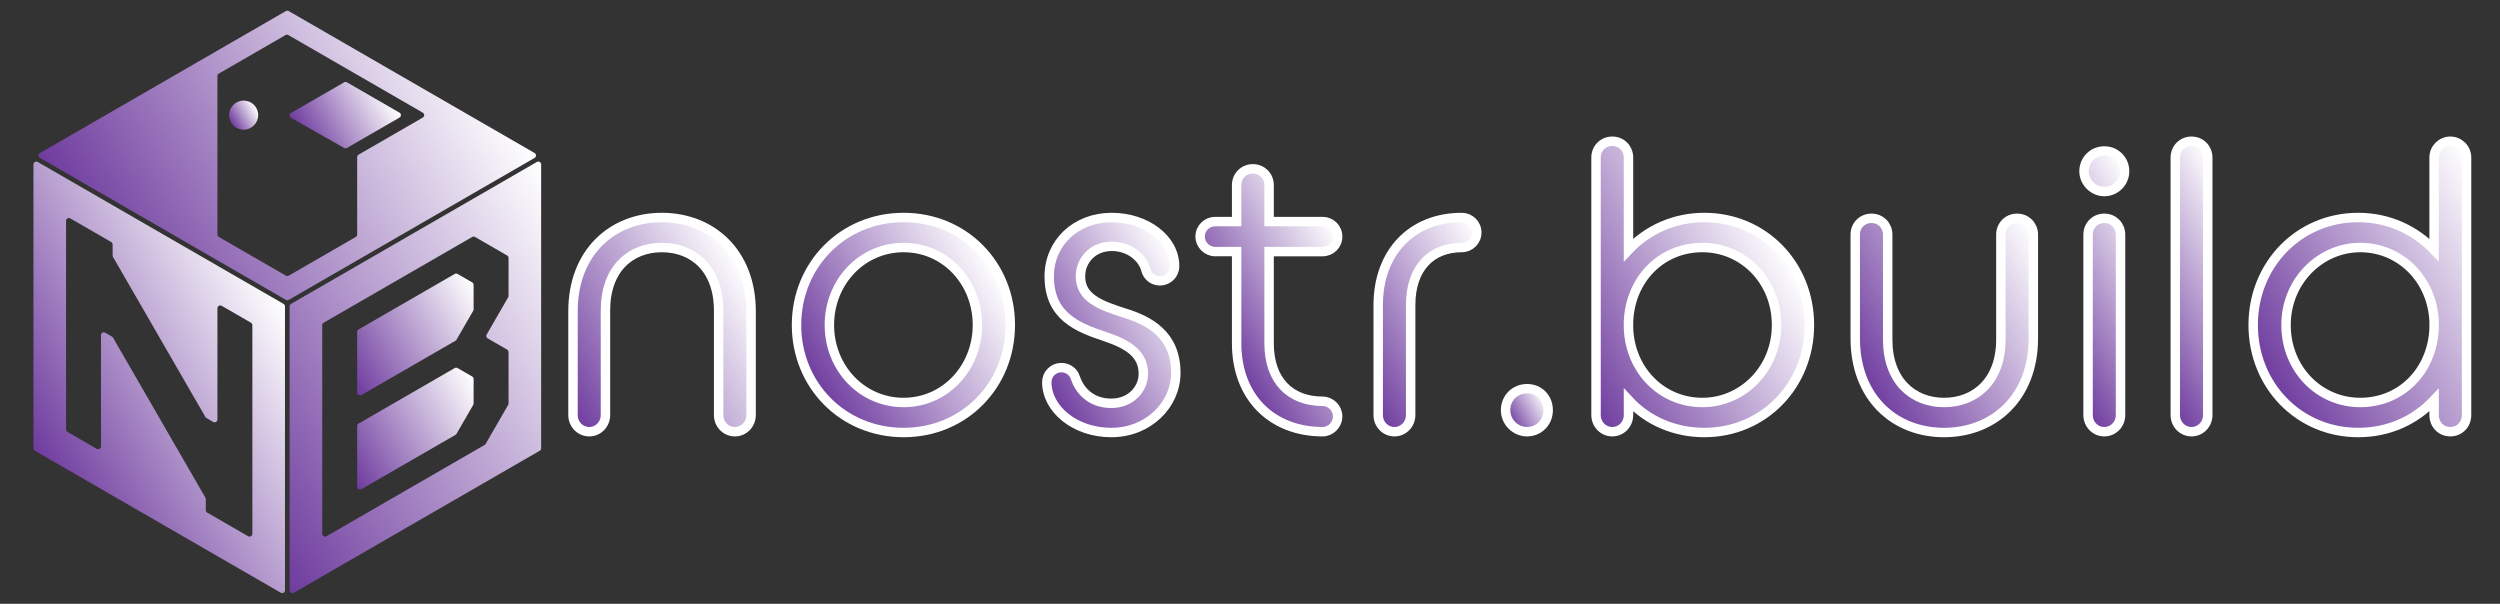 <svg style="width:100%;height:100%" viewBox="0 0 2650 640" xmlns="http://www.w3.org/2000/svg" xmlns:xlink="http://www.w3.org/1999/xlink"><rect x="0" y="0" width="2650" height="640" fill="#333333" stroke="none"/><linearGradient id="a" gradientUnits="userSpaceOnUse" x1="271.61" x2="244.88" y1="114.32" y2="129.75"><stop offset="0" stop-color="#fff"/><stop offset="1" stop-color="#6f3c9f"/><stop offset="1" stop-color="#884ea4"/></linearGradient><linearGradient id="b" x1="410.64" x2="321.36" xlink:href="#a" y1="96.41" y2="147.95"/><linearGradient id="c" x1="502.6" x2="106.47" xlink:href="#a" y1="50.44" y2="279.15"/><linearGradient id="d" x1="301.66" x2="35.85" xlink:href="#a" y1="323.23" y2="476.7"/><linearGradient id="e" x1="507.8" x2="365.06" xlink:href="#a" y1="410.89" y2="493.3"/><linearGradient id="f" x1="507.8" x2="365.06" xlink:href="#a" y1="311.12" y2="393.53"/><linearGradient id="g" x1="638.37" x2="242.25" xlink:href="#a" y1="285.61" y2="514.32"/><linearGradient id="h" gradientUnits="userSpaceOnUse" x1="799.09" x2="594.07" y1="303.59" y2="421.96"><stop offset="0" stop-color="#fff"/><stop offset="1" stop-color="#6f3c9f"/></linearGradient><linearGradient id="i" x1="1056.43" x2="858.96" xlink:href="#h" y1="287.55" y2="401.56"/><linearGradient id="j" x1="1260.18" x2="1095.85" xlink:href="#h" y1="297.18" y2="392.06"/><linearGradient id="k" x1="1435.7" x2="1291.78" xlink:href="#h" y1="277.28" y2="360.38"/><linearGradient id="l" x1="1593.91" x2="1427.7" xlink:href="#h" y1="291.55" y2="387.51"/><linearGradient id="m" x1="1638.19" x2="1598.88" xlink:href="#h" y1="423.42" y2="446.12"/><linearGradient id="n" x1="1877.55" x2="1650.47" xlink:href="#h" y1="242.33" y2="373.43"/><linearGradient id="o" x1="2168.56" x2="1963.68" xlink:href="#h" y1="266.95" y2="385.24"/><linearGradient id="p" x1="2304.13" x2="2158.53" xlink:href="#h" y1="265.96" y2="350.02"/><linearGradient id="q" x1="2397.08" x2="2248.88" xlink:href="#h" y1="260.83" y2="346.4"/><linearGradient id="r" x1="2671.54" x2="2409.03" xlink:href="#h" y1="260.88" y2="412.44"/><circle cx="258.25" cy="122.04" fill="url(#a)" r="15.43"/><path d="m364.75 87.27-56.22 32.46c-2.01 1.16-2 4.06.02 5.21l56.19 31.89c.93.52 2.06.52 2.98-.01l55.75-32.18c2-1.15 2-4.04 0-5.2l-55.72-32.17c-.93-.54-2.07-.54-3 0z" fill="url(#b)"/><path d="m303.03 11.73-260.61 150.47c-2 1.15-2 4.04 0 5.2l260.62 150.47c.93.54 2.07.54 3 0l260.62-150.47c2-1.15 2-4.04 0-5.2l-260.63-150.47c-.93-.54-2.07-.54-3 0zm74.06 239.45-71.06 41.03c-.93.54-2.07.54-3 0l-71.06-41.03c-.93-.54-1.5-1.53-1.5-2.6v-167.99c0-1.07.57-2.06 1.5-2.6l70.7-40.82c.93-.54 2.07-.54 3 0l142.48 82.26c2 1.15 2 4.04 0 5.2l-68.06 39.29c-.93.54-1.5 1.53-1.5 2.6v82.05c0 1.07-.57 2.06-1.5 2.6z" fill="url(#c)"/><path d="m35.45 174.27v300.93c0 1.07.57 2.06 1.5 2.6l260.62 150.47c2 1.15 4.5-.29 4.5-2.6v-300.93c0-1.07-.57-2.06-1.5-2.6l-260.62-150.47c-2-1.15-4.5.29-4.5 2.6zm227.55 394.13-43.37-25.04c-.93-.54-1.5-1.53-1.5-2.6v-11.72c0-.53-.14-1.04-.4-1.5l-97.94-169.64c-.26-.46-.64-.83-1.1-1.1l-7.15-4.13c-2-1.15-4.5.29-4.5 2.6v117.88c0 2.31-2.5 3.75-4.5 2.6l-31.03-17.92c-.93-.54-1.5-1.53-1.5-2.6v-221.12c0-2.31 2.5-3.75 4.5-2.6l43.37 25.04c.93.54 1.5 1.53 1.5 2.6v11.72c0 .53.14 1.04.4 1.5l97.94 169.64c.26.46.64.83 1.1 1.1l7.15 4.13c2 1.15 4.5-.29 4.5-2.6v-117.88c0-2.31 2.5-3.75 4.5-2.6l31.03 17.92c.93.54 1.5 1.53 1.5 2.6v221.12c0 2.31-2.5 3.75-4.5 2.6z" fill="url(#d)"/><path d="m378.59 451.58v64.34c0 2.31 2.5 3.75 4.5 2.6l99.72-57.57c.46-.26.83-.64 1.1-1.1l17.71-30.68c.26-.46.4-.97.4-1.5v-25.97c0-1.07-.57-2.06-1.5-2.6l-15.52-8.96c-.93-.54-2.07-.54-3 0l-101.92 58.84c-.93.54-1.5 1.53-1.5 2.6z" fill="url(#e)"/><path d="m378.59 351.81v64.34c0 2.31 2.5 3.75 4.5 2.6l99.72-57.57c.46-.26.83-.64 1.1-1.1l17.71-30.68c.26-.46.4-.97.4-1.5v-25.97c0-1.07-.57-2.06-1.5-2.6l-15.52-8.96c-.93-.54-2.07-.54-3 0l-101.92 58.84c-.93.54-1.5 1.53-1.5 2.6z" fill="url(#f)"/><path d="m307 324.73v300.93c0 2.31 2.5 3.75 4.5 2.6l260.62-150.47c.93-.54 1.5-1.53 1.5-2.6v-300.92c0-2.31-2.5-3.75-4.5-2.6l-260.62 150.47c-.93.54-1.5 1.53-1.5 2.6zm231.65-9.58-22.78 39.46c-.83 1.43-.34 3.27 1.1 4.1l20.59 11.89c.93.54 1.5 1.53 1.5 2.6v54.48c0 .53-.14 1.04-.4 1.5l-23.88 41.37c-.26.46-.64.83-1.1 1.1l-167.61 96.77c-2 1.15-4.5-.29-4.5-2.6v-221.12c0-1.07.57-2.06 1.5-2.6l157.46-90.91c.93-.54 2.07-.54 3 0l34.03 19.65c.93.54 1.5 1.53 1.5 2.6v40.22c0 .53-.14 1.04-.4 1.5z" fill="url(#g)"/><g stroke="#fff" stroke-miterlimit="10" stroke-width="10"><path d="m607.39 329.89c0-62.35 41.71-99.33 94.17-99.33s94.6 36.98 94.6 99.33v110.08c0 9.89-7.74 17.63-17.2 17.63s-17.2-7.74-17.2-17.63v-110.94c0-43.86-26.66-66.65-60.2-66.65s-59.77 22.79-59.77 66.65v110.94c0 9.89-7.74 17.63-17.2 17.63s-17.2-7.74-17.2-17.63z" fill="url(#h)"/><path d="m844.31 344.51c0-63.64 49.02-113.95 113.52-113.95s113.09 50.31 113.09 113.95-48.59 113.95-113.09 113.95-113.52-50.31-113.52-113.95zm191.78 0c0-45.58-33.97-82.13-78.26-82.13s-78.69 36.55-78.69 82.13 34.4 82.13 78.69 82.13 78.26-36.98 78.26-82.13z" fill="url(#i)"/><path d="m1125.09 389.66c5.59 0 12.47 3.44 14.62 10.32 3.87 12.04 15.05 27.52 38.27 27.52 20.64 0 33.97-15.05 33.97-31.39 0-21.5-17.2-31.39-39.99-39.13-29.67-9.89-59.77-21.5-59.77-64.07 0-35.26 27.95-62.35 66.22-62.35 36.12 0 66.65 22.36 66.65 51.6 0 8.6-6.88 15.48-15.48 15.48-4.73 0-12.47-2.15-15.05-12.04-3.01-11.18-15.91-24.51-36.12-24.51s-33.11 15.05-33.11 31.82c0 22.79 20.64 30.53 46.01 38.7 27.09 8.17 55.04 23.22 55.04 63.64 0 33.97-29.24 63.21-68.37 63.21s-68.37-25.37-68.37-53.32c0-8.6 6.88-15.48 15.48-15.48z" fill="url(#j)"/><path d="m1272.14 250.77c0-9.03 7.31-15.91 15.91-15.91h22.79v-38.7c0-9.89 7.74-17.2 17.2-17.2s17.2 7.31 17.2 17.2v38.7h56.76c8.6 0 15.91 6.88 15.91 15.91s-7.31 15.91-15.91 15.91h-56.76v97.18c0 39.99 22.79 61.49 56.76 61.49 8.6 0 15.91 7.31 15.91 15.91 0 9.03-7.31 16.34-15.91 16.34-53.32 0-91.16-36.12-91.16-93.74v-97.18h-22.79c-8.6 0-15.91-7.31-15.91-15.91z" fill="url(#k)"/><path d="m1460.9 323.44c0-55.47 35.26-92.88 88.58-92.88 8.6 0 15.91 6.88 15.91 15.91s-7.31 15.91-15.91 15.91c-31.82 0-54.18 21.07-54.18 61.06v116.53c0 9.89-7.74 17.63-17.2 17.63s-17.2-7.74-17.2-17.63z" fill="url(#l)"/><path d="m1595.92 434.81c0-12.9 9.89-22.79 22.79-22.79s22.36 9.89 22.36 22.79-9.89 22.79-22.36 22.79-22.79-10.32-22.79-22.79z" fill="url(#m)"/><path d="m1726.2 424.06v15.91c0 9.89-7.74 17.63-17.2 17.63s-17.2-7.74-17.2-17.63v-273.05c0-9.46 7.31-17.2 17.2-17.2s17.2 7.74 17.2 17.2v98.04c19.78-21.07 48.16-34.4 80.41-34.4 63.21 0 111.37 50.31 111.37 113.95s-48.16 113.95-111.37 113.95c-32.25 0-60.63-12.9-80.41-34.4zm156.95-79.55c0-46.44-34.83-82.13-78.69-82.13s-76.54 33.97-78.26 78.69v6.88c1.72 44.72 35.26 78.69 78.26 78.69s78.69-35.69 78.69-82.13z" fill="url(#n)"/><path d="m1966.56 248.62c0-9.46 7.31-17.2 17.2-17.2s17.2 7.74 17.2 17.2v111.37c0 43.86 26.66 66.65 59.77 66.65s60.2-22.79 60.2-66.65v-111.37c0-9.46 7.31-17.2 17.2-17.2s17.2 7.74 17.2 17.2v110.08c0 62.35-41.71 99.76-94.6 99.76s-94.17-37.41-94.17-99.76z" fill="url(#o)"/><path d="m2209.07 181.54c0-12.04 9.46-21.5 21.5-21.5s21.5 9.46 21.5 21.5-9.89 21.5-21.5 21.5-21.5-9.89-21.5-21.5zm4.3 67.08c0-9.46 7.31-17.2 17.2-17.2s17.2 7.74 17.2 17.2v191.35c0 9.89-7.74 17.63-17.2 17.63s-17.2-7.74-17.2-17.63z" fill="url(#p)"/><path d="m2305.82 166.92c0-9.46 7.31-17.2 17.2-17.2s17.2 7.74 17.2 17.2v273.05c0 9.89-7.74 17.63-17.2 17.63s-17.2-7.74-17.2-17.63z" fill="url(#q)"/><path d="m2580.15 424.06c-20.21 21.5-48.16 34.4-80.41 34.4-63.21 0-111.37-50.31-111.37-113.95s48.16-113.95 111.37-113.95c32.25 0 60.2 13.33 80.41 34.4v-98.04c0-9.46 7.74-17.2 17.2-17.2s17.2 7.74 17.2 17.2v273.05c0 9.89-7.31 17.63-17.2 17.63s-17.2-7.74-17.2-17.63zm0-76.11v-6.88c-1.72-44.72-35.69-78.69-78.26-78.69s-78.69 35.69-78.69 82.13 34.83 82.13 78.69 82.13 76.54-33.97 78.26-78.69z" fill="url(#r)"/></g></svg>
